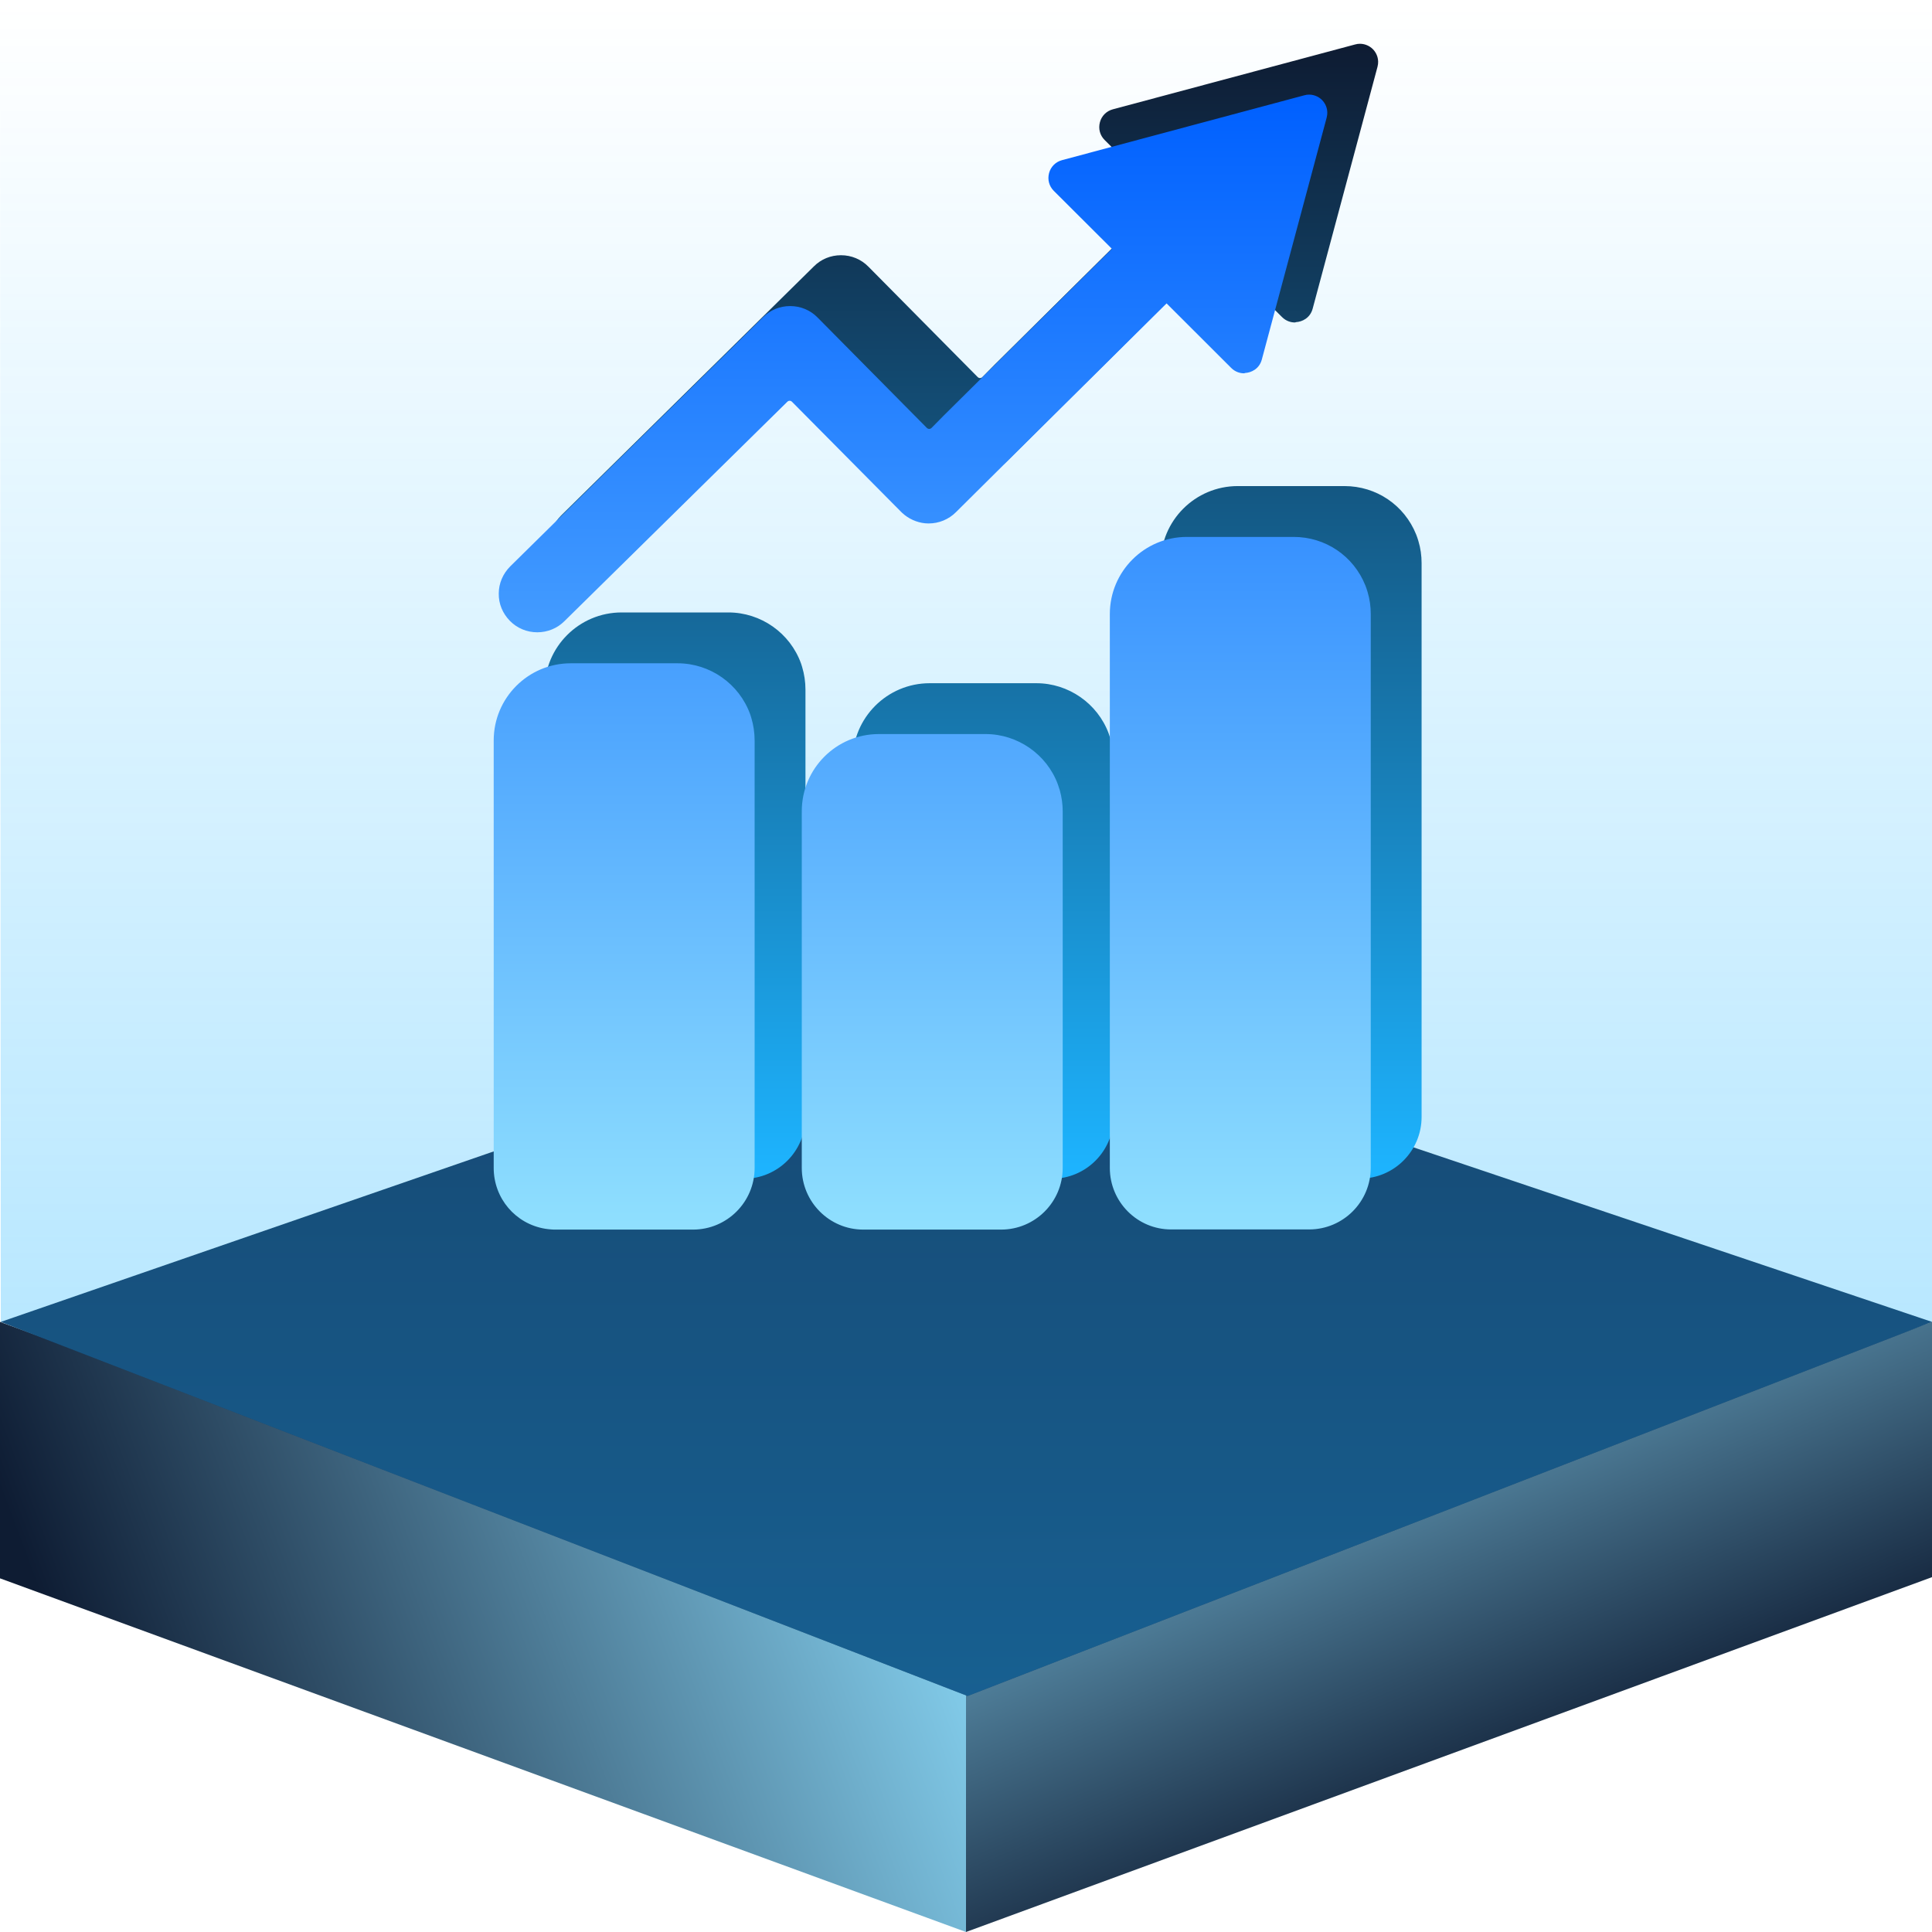 <?xml version="1.0" encoding="UTF-8"?>
<svg width="76px" height="76px" viewBox="0 0 76 76" version="1.1" xmlns="http://www.w3.org/2000/svg" xmlns:xlink="http://www.w3.org/1999/xlink">
    <title>icon_yhhx_zzsyzh</title>
    <defs>
        <linearGradient x1="0%" y1="25.793%" x2="97.03%" y2="3.102%" id="linearGradient-1">
            <stop stop-color="#0E1C33" offset="0%"></stop>
            <stop stop-color="#8FDFFE" offset="100%"></stop>
        </linearGradient>
        <linearGradient x1="52.992%" y1="82.343%" x2="0%" y2="3.536%" id="linearGradient-2">
            <stop stop-color="#0E1C33" offset="0%"></stop>
            <stop stop-color="#8FDFFE" offset="100%"></stop>
        </linearGradient>
        <linearGradient x1="0%" y1="0%" x2="0%" y2="100%" id="linearGradient-3">
            <stop stop-color="#1DB4FF" stop-opacity="0" offset="0%"></stop>
            <stop stop-color="#1DB4FF" stop-opacity="0.29" offset="29%"></stop>
            <stop stop-color="#1DB4FF" offset="100%"></stop>
        </linearGradient>
        <linearGradient x1="0%" y1="0%" x2="0%" y2="100%" id="linearGradient-4">
            <stop stop-color="#0E1C33" offset="0%"></stop>
            <stop stop-color="#1DB4FF" offset="100%"></stop>
        </linearGradient>
        <linearGradient x1="0%" y1="0%" x2="0%" y2="100%" id="linearGradient-5">
            <stop stop-color="#0060FF" offset="0%"></stop>
            <stop stop-color="#8FDFFE" offset="100%"></stop>
        </linearGradient>
    </defs>
    <g id="页面-1" stroke="none" stroke-width="1" fill="none" fill-rule="evenodd">
        <g id="icon_yhhx_zzsyzh">
            <polygon id="路径" fill="url(#linearGradient-1)" points="0 52 38 65.911 38 76 0 62.088"></polygon>
            <polygon id="路径" fill="url(#linearGradient-2)" points="38 65.959 76 52 76 62.041 38 76"></polygon>
            <polygon id="路径" fill="#142747" points="0.031 52 37.5 39.04 76 52 38.064 66.717"></polygon>
            <polygon id="路径" fill="url(#linearGradient-3)" opacity="0.4" points="0 0.454 76 9.47874123e-14 76 52 38.064 66.717 0.031 52"></polygon>
            <path d="M53.498,46.363 L48.075,46.363 C46.744,46.369 45.658,45.282 45.658,43.943 L45.658,22.157 C45.658,20.48 47.015,19.121 48.691,19.121 L52.889,19.121 C54.14,19.121 55.246,19.87 55.71,21.03 C55.743,21.109 55.769,21.196 55.796,21.282 C55.882,21.567 55.922,21.858 55.922,22.15 L55.922,43.937 C55.922,45.276 54.836,46.363 53.498,46.363 Z M53.491,5.228 L51.637,12.142 C51.538,12.513 51.22,12.659 50.982,12.672 C50.962,12.678 50.949,12.685 50.935,12.685 C50.803,12.685 50.604,12.645 50.432,12.473 L47.889,9.934 L41.248,16.516 L39.605,18.147 C39.321,18.432 38.936,18.591 38.533,18.591 L38.519,18.591 C38.188,18.591 37.844,18.465 37.579,18.253 L37.572,18.246 L37.486,18.173 L37.473,18.16 L37.201,17.888 L33.156,13.805 C33.129,13.779 33.096,13.765 33.063,13.765 C33.03,13.765 32.997,13.779 32.97,13.805 L24.203,22.435 C23.918,22.72 23.534,22.873 23.136,22.873 C22.726,22.873 22.342,22.714 22.057,22.422 C21.772,22.13 21.613,21.752 21.62,21.348 C21.62,20.944 21.786,20.566 22.07,20.281 L32.017,10.478 C32.301,10.193 32.679,10.04 33.083,10.04 C33.493,10.04 33.877,10.2 34.162,10.491 L37.639,14.004 L38.46,14.833 C38.486,14.859 38.519,14.872 38.552,14.872 C38.586,14.872 38.619,14.859 38.645,14.833 L39.122,14.349 L45.741,7.789 L45.049,7.098 L43.453,5.507 C43.267,5.321 43.201,5.063 43.267,4.811 C43.333,4.559 43.525,4.367 43.777,4.3 L53.306,1.749 C53.372,1.729 53.439,1.722 53.498,1.722 C53.717,1.722 53.935,1.828 54.068,2.007 C54.147,2.113 54.266,2.332 54.187,2.63 L53.491,5.228 Z M24.454,24.092 L28.653,24.092 C29.931,24.092 31.083,24.901 31.513,26.107 C31.526,26.147 31.54,26.187 31.553,26.233 C31.639,26.518 31.685,26.823 31.685,27.128 L31.685,43.943 C31.685,45.282 30.599,46.369 29.262,46.369 L23.845,46.369 L23.845,46.369 C23.792,46.369 23.739,46.369 23.686,46.363 C23.607,46.356 23.527,46.35 23.448,46.336 C22.276,46.144 21.421,45.137 21.421,43.943 L21.421,27.128 C21.421,25.451 22.779,24.092 24.454,24.092 Z M36.572,26.876 L40.771,26.876 C42.029,26.876 43.174,27.671 43.612,28.851 L43.691,29.09 C43.764,29.355 43.804,29.633 43.804,29.912 L43.804,43.943 C43.804,45.282 42.718,46.369 41.38,46.369 L35.957,46.369 C34.626,46.369 33.54,45.282 33.54,43.943 L33.54,29.912 C33.54,28.235 34.897,26.876 36.572,26.876 Z" id="形状" fill="url(#linearGradient-4)" fill-rule="nonzero"></path>
            <path d="M51.498,48.363 L46.075,48.363 C44.744,48.369 43.658,47.282 43.658,45.944 L43.658,24.157 C43.658,22.48 45.015,21.121 46.691,21.121 L50.889,21.121 C52.14,21.121 53.246,21.87 53.71,23.03 C53.743,23.109 53.769,23.196 53.796,23.282 C53.882,23.567 53.922,23.858 53.922,24.15 L53.922,45.937 C53.922,47.276 52.836,48.363 51.498,48.363 Z M51.491,7.228 L49.637,14.142 C49.538,14.513 49.22,14.659 48.982,14.672 C48.962,14.678 48.949,14.685 48.935,14.685 C48.803,14.685 48.604,14.645 48.432,14.473 L45.889,11.934 L39.248,18.516 L37.605,20.147 C37.32,20.432 36.936,20.591 36.533,20.591 L36.519,20.591 C36.188,20.591 35.844,20.465 35.579,20.253 L35.572,20.246 L35.486,20.173 L35.473,20.16 L35.202,19.888 L31.155,15.805 C31.129,15.779 31.096,15.765 31.063,15.765 C31.03,15.765 30.997,15.779 30.97,15.805 L22.203,24.435 C21.918,24.72 21.534,24.873 21.136,24.873 C20.726,24.873 20.342,24.713 20.057,24.422 C19.772,24.13 19.613,23.752 19.62,23.348 C19.62,22.944 19.786,22.566 20.07,22.281 L30.017,12.478 C30.301,12.193 30.679,12.04 31.083,12.04 C31.493,12.04 31.877,12.2 32.162,12.491 L35.639,16.004 L36.46,16.833 C36.486,16.859 36.519,16.872 36.552,16.872 C36.585,16.872 36.619,16.859 36.645,16.833 L37.122,16.349 L43.741,9.789 L43.048,9.098 L41.453,7.507 C41.267,7.321 41.201,7.063 41.267,6.811 C41.333,6.559 41.526,6.367 41.777,6.3 L51.306,3.749 C51.372,3.729 51.438,3.722 51.498,3.722 C51.717,3.722 51.935,3.828 52.068,4.007 C52.147,4.113 52.266,4.332 52.187,4.63 L51.491,7.228 Z M22.454,26.092 L26.653,26.092 C27.931,26.092 29.083,26.901 29.513,28.107 C29.526,28.147 29.54,28.187 29.553,28.233 C29.639,28.518 29.685,28.823 29.685,29.128 L29.685,45.944 C29.685,47.282 28.599,48.369 27.262,48.369 L21.845,48.369 L21.845,48.369 C21.792,48.369 21.739,48.369 21.686,48.363 C21.607,48.356 21.527,48.35 21.448,48.336 C20.276,48.144 19.421,47.137 19.421,45.944 L19.421,29.128 C19.421,27.451 20.779,26.092 22.454,26.092 Z M34.572,28.876 L38.771,28.876 C40.029,28.876 41.175,29.671 41.612,30.851 L41.691,31.09 C41.764,31.355 41.804,31.633 41.804,31.912 L41.804,45.944 C41.804,47.282 40.718,48.369 39.38,48.369 L33.957,48.369 C32.626,48.369 31.54,47.282 31.54,45.944 L31.54,45.944 L31.54,31.912 C31.54,30.235 32.897,28.876 34.572,28.876 Z" id="形状" fill="url(#linearGradient-5)" fill-rule="nonzero"></path>
        </g>
    </g>
</svg>
